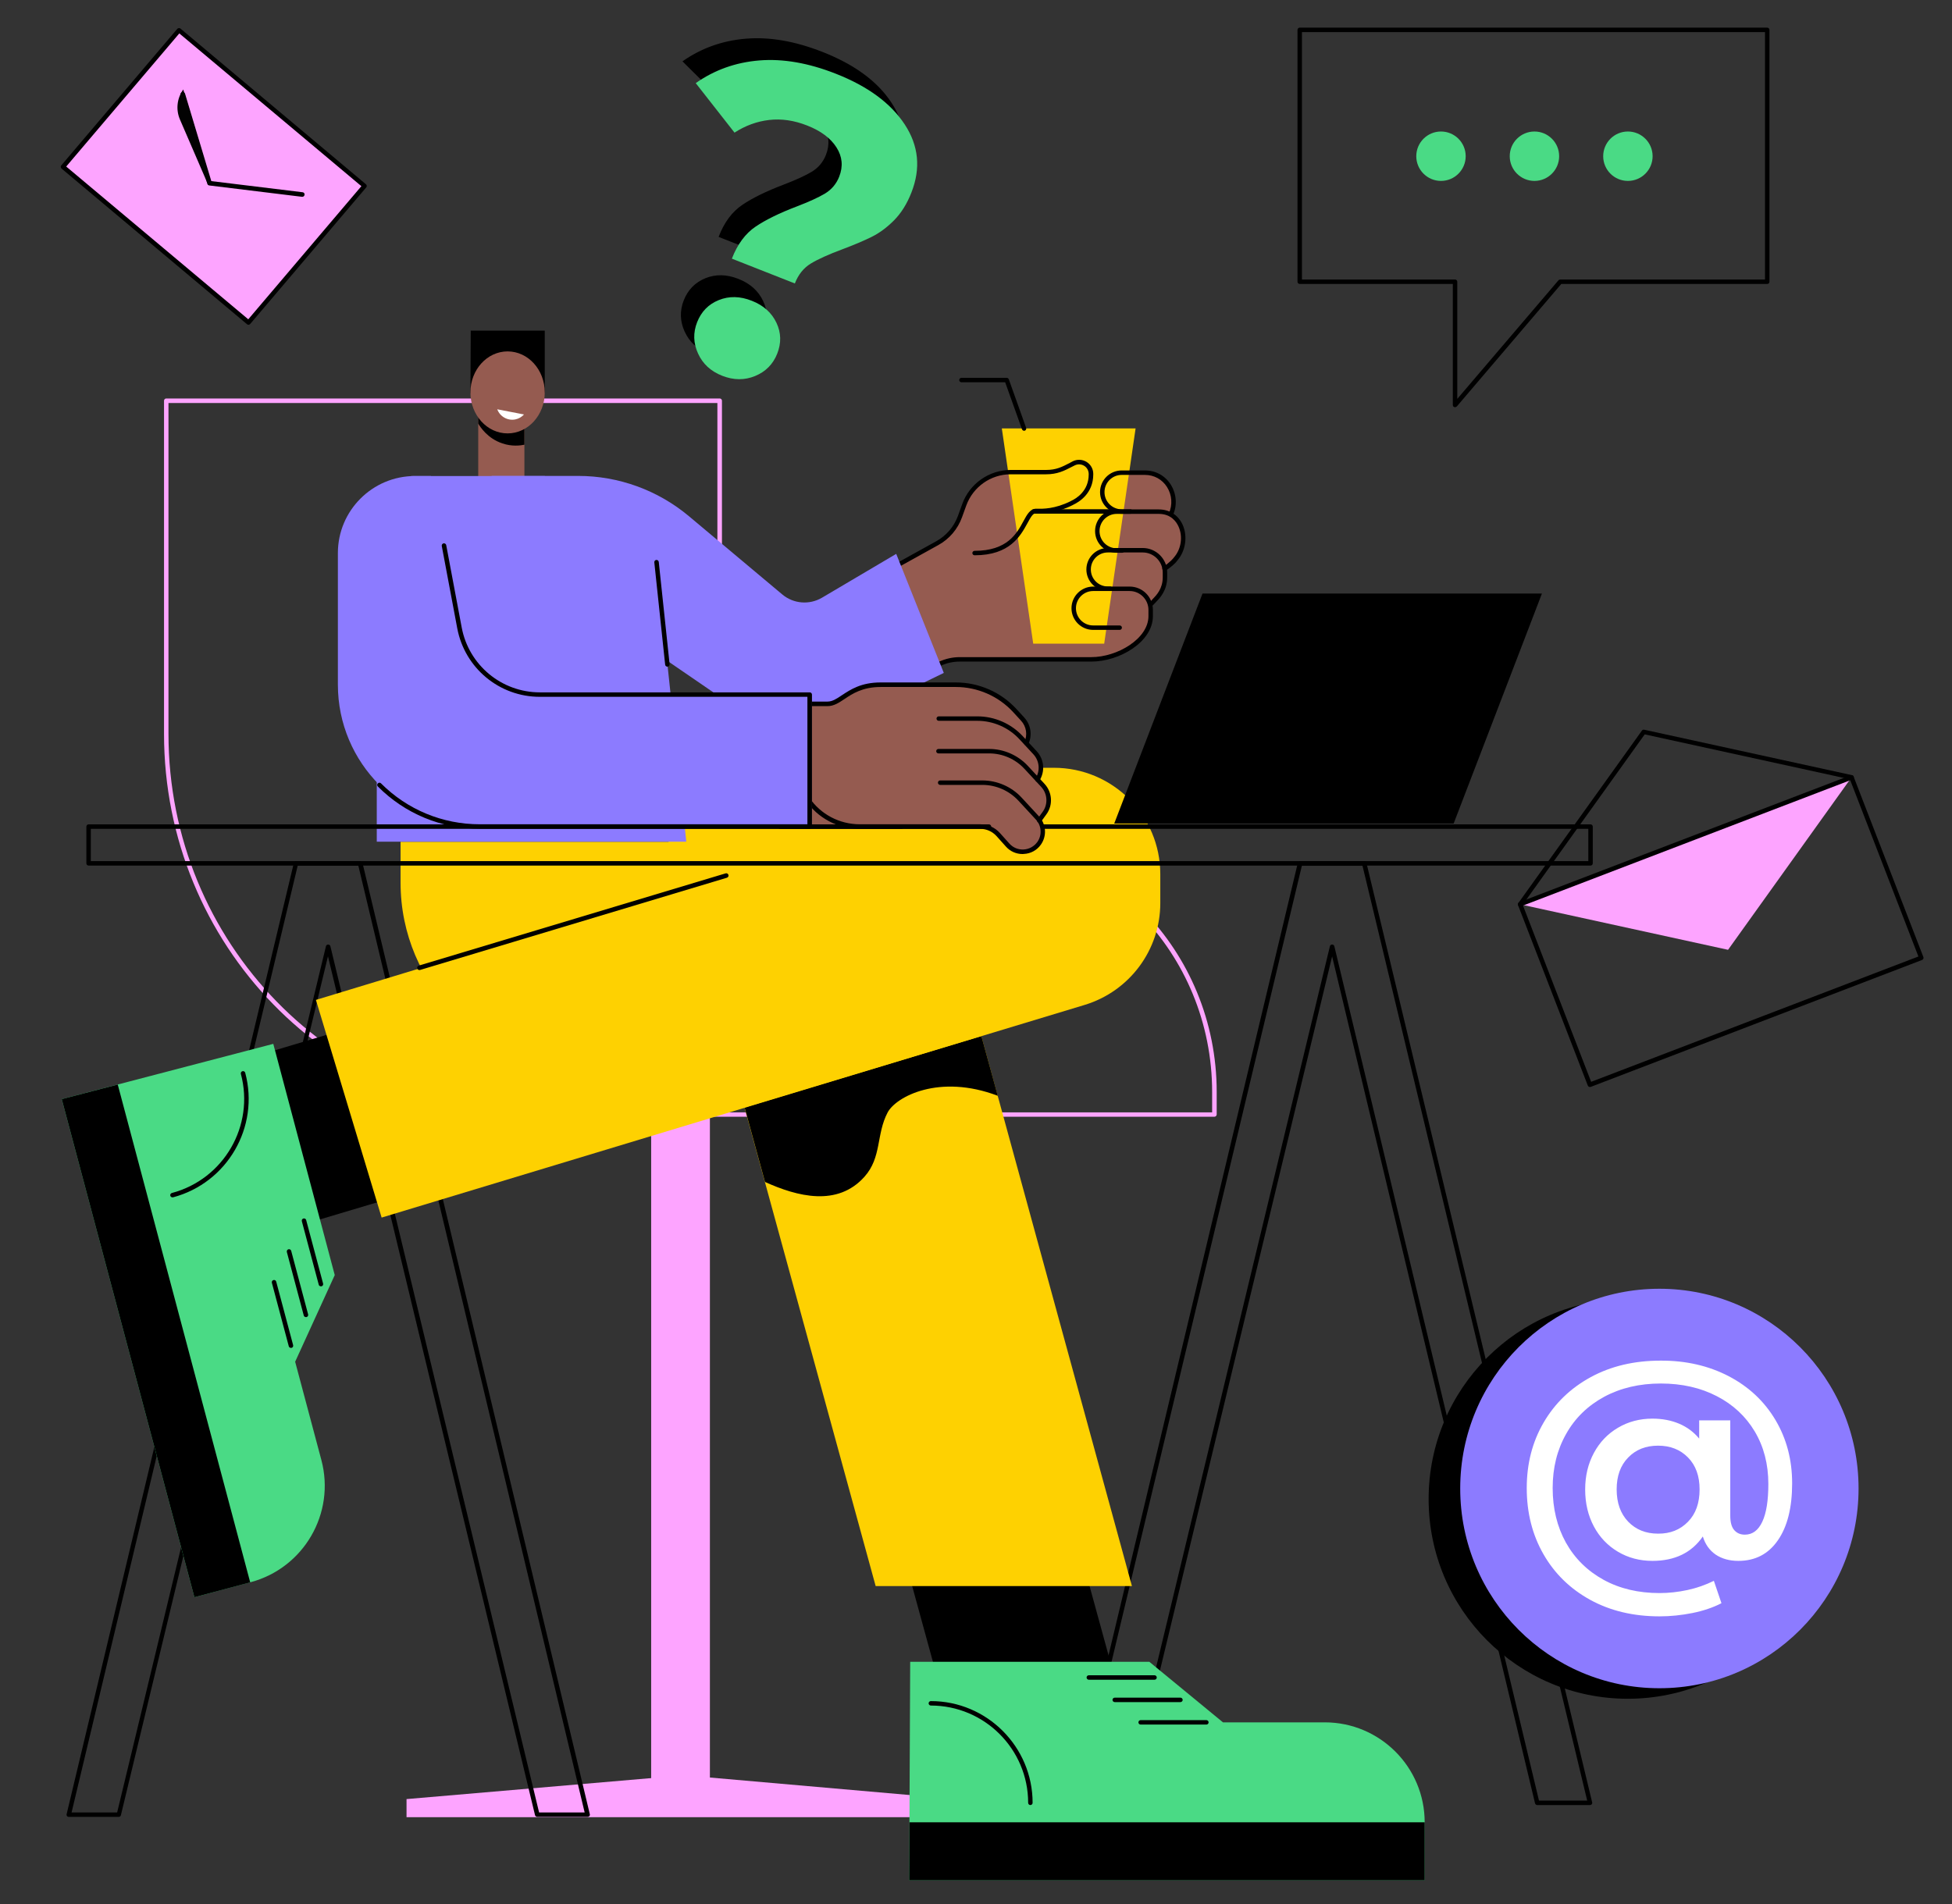 <svg xmlns="http://www.w3.org/2000/svg" fill="none" viewBox="66.339 75.571 473.46 461.952" style="max-height: 500px" width="473.46" height="461.952">
<rect x="66.339" y="75.571" width="473.46" height="461.952" fill="#333333" stroke="none"/>
<g clip-path="url(#clip0_824_3026)">
<path fill="#FDA4FF" d="M238.526 345.854H224.281V511.83H238.526V345.854Z"/>
<path fill="#FDA4FF" d="M298.206 512.027L235.136 506.501H229.34L164.943 512.027V516.423H298.206V512.027Z"/>
<path fill="#FDA4FF" d="M360.884 346.492H196.602C146.721 346.492 106.123 304.814 106.123 253.607V172.78C106.123 172.485 106.369 172.239 106.663 172.239H240.908C241.203 172.239 241.449 172.485 241.449 172.78V217.282C241.449 250.954 268.121 278.338 300.908 278.338C334.285 278.338 361.449 306.214 361.449 340.475V345.952C361.424 346.271 361.179 346.492 360.884 346.492ZM107.204 173.32V253.631C107.204 304.249 147.31 345.436 196.602 345.436H360.344V340.5C360.344 306.828 333.671 279.444 300.884 279.444C267.507 279.444 240.343 251.568 240.343 217.307V173.344H107.204V173.32Z"/>
<path fill="black" d="M338.682 516.349H326.525C326.353 516.349 326.206 516.276 326.108 516.153C326.01 516.03 325.96 515.858 326.01 515.686L381.122 284.921C381.171 284.675 381.392 284.503 381.662 284.503H397.233C397.479 284.503 397.7 284.675 397.774 284.921L452.518 512.813C452.567 512.985 452.518 513.157 452.42 513.279C452.322 513.402 452.15 513.476 452.002 513.476H439.207C438.961 513.476 438.74 513.304 438.666 513.058L389.448 307.589L358.625 435.449L339.223 515.957C339.149 516.178 338.928 516.349 338.682 516.349ZM327.213 515.269H338.265L388.908 305.133C388.957 304.888 389.178 304.716 389.448 304.716C389.718 304.716 389.915 304.888 389.988 305.133L439.624 512.395H451.315L396.816 285.608H382.105L327.213 515.269Z"/>
<path fill="black" d="M208.81 516.349H196.653C196.407 516.349 196.186 516.178 196.112 515.932L145.887 307.565L95.662 515.932C95.613 516.178 95.392 516.349 95.122 516.349H83.013C82.842 516.349 82.694 516.276 82.596 516.153C82.498 516.03 82.449 515.858 82.498 515.686L137.61 284.921C137.66 284.675 137.881 284.503 138.151 284.503H153.722C153.967 284.503 154.188 284.675 154.262 284.921L209.399 515.686C209.448 515.858 209.399 516.03 209.301 516.153C209.203 516.276 208.982 516.349 208.81 516.349ZM197.095 515.269H208.147L153.255 285.584H138.544L83.701 515.269H94.753L145.396 305.133C145.445 304.888 145.666 304.716 145.936 304.716C146.206 304.716 146.403 304.888 146.477 305.133L197.095 515.269Z"/>
<path fill="#955B50" d="M193.533 174.081H182.334V193.877H193.533V174.081Z"/>
<path fill="black" d="M182.334 178.33V174.081H193.533V183.463C192.526 183.66 190.512 183.93 188.204 183.144C184.569 181.941 182.801 179.116 182.334 178.33Z"/>
<path fill="black" d="M180.443 171.011L189.383 168.801L198.47 170.888V155.784H180.517L180.443 171.011Z"/>
<path fill="#955B50" d="M189.457 180.712C194.435 180.712 198.47 176.259 198.47 170.766C198.47 165.272 194.435 160.819 189.457 160.819C184.479 160.819 180.443 165.272 180.443 170.766C180.443 176.259 184.479 180.712 189.457 180.712Z"/>
<path fill="white" d="M193.435 176.12C192.895 176.709 192.182 177.151 191.323 177.323C189.432 177.692 187.59 176.611 186.951 174.867L193.435 176.12Z"/>
<path fill="black" d="M325.15 440.385L335.932 479.755H292.903L282.121 440.385H325.15Z"/>
<path fill="#FED101" d="M163.496 279.763V289.71C163.496 314.663 183.709 334.876 208.662 334.876H234.401C240.271 334.876 245.428 338.805 246.976 344.479L278.732 460.353H340.893L297.152 300.565C293.787 288.285 282.637 279.787 269.915 279.787H163.496V279.763Z"/>
<path fill="black" d="M246.902 344.257L304.373 326.918L308.351 341.408C294.156 336.005 283.644 341.63 281.63 345.461C278.83 350.79 280.23 356.341 276.006 361.056C269.448 368.4 259.698 365.846 251.888 362.309L247.001 344.454C246.951 344.405 246.927 344.331 246.902 344.257Z"/>
<path fill="#4ADA85" d="M286.861 531.724H411.896V517.651C411.896 504.266 401.041 493.41 387.656 493.41H362.973L345.118 478.724H287.107C287.107 478.699 286.861 531.356 286.861 531.724Z"/>
<path fill="black" d="M286.861 531.724C286.861 531.601 286.886 526.394 286.935 517.651H411.896V531.724H286.861Z"/>
<path fill="black" d="M358.945 493.951H343.005C342.71 493.951 342.465 493.705 342.465 493.41C342.465 493.116 342.71 492.87 343.005 492.87H358.945C359.239 492.87 359.485 493.116 359.485 493.41C359.485 493.705 359.239 493.951 358.945 493.951Z"/>
<path fill="black" d="M352.657 488.498H336.718C336.423 488.498 336.178 488.253 336.178 487.958C336.178 487.663 336.423 487.418 336.718 487.418H352.657C352.952 487.418 353.198 487.663 353.198 487.958C353.198 488.253 352.952 488.498 352.657 488.498Z"/>
<path fill="black" d="M346.37 483.071H330.431C330.136 483.071 329.891 482.825 329.891 482.53C329.891 482.236 330.136 481.99 330.431 481.99H346.37C346.665 481.99 346.911 482.236 346.911 482.53C346.911 482.825 346.69 483.071 346.37 483.071Z"/>
<path fill="black" d="M316.259 513.476C315.964 513.476 315.719 513.23 315.719 512.936C315.719 499.919 305.133 489.333 292.117 489.333C291.822 489.333 291.576 489.088 291.576 488.793C291.576 488.498 291.822 488.253 292.117 488.253C305.723 488.253 316.799 499.329 316.799 512.936C316.799 513.23 316.554 513.476 316.259 513.476Z"/>
<path fill="black" d="M128.572 375.989L126.73 332.248L170.054 319.305L169.391 363.807L128.572 375.989Z"/>
<path fill="#FED101" d="M220.083 261.834H321.958C336.203 261.834 347.771 273.377 347.771 287.647V294.646C347.771 306.018 340.329 316.038 329.449 319.354L158.904 370.954L142.965 318.15L233.542 290.618L220.083 261.834Z"/>
<path fill="black" d="M168.065 310.905C167.819 310.905 167.623 310.758 167.549 310.512C167.451 310.217 167.623 309.923 167.918 309.824L242.334 287.45C242.629 287.352 242.924 287.524 243.022 287.819C243.12 288.113 242.948 288.408 242.654 288.506L168.237 310.88C168.163 310.88 168.114 310.905 168.065 310.905Z"/>
<path fill="#4ADA85" d="M81.318 342.219L113.492 463.054L127.098 459.419C140.041 455.981 147.729 442.694 144.29 429.775L137.929 405.928L147.532 384.904L132.624 328.809C132.624 328.809 81.687 342.121 81.318 342.219Z"/>
<path fill="black" d="M94.9 338.682L127.025 459.444L113.492 463.054L81.318 342.219C81.441 342.194 87.237 340.672 94.9 338.682Z"/>
<path fill="black" d="M136.898 402.563C136.652 402.563 136.431 402.391 136.382 402.17L132.281 386.771C132.207 386.476 132.379 386.181 132.674 386.108C132.968 386.034 133.263 386.206 133.337 386.501L137.438 401.9C137.512 402.195 137.34 402.489 137.045 402.563C136.996 402.538 136.947 402.563 136.898 402.563Z"/>
<path fill="black" d="M140.533 395.097C140.287 395.097 140.066 394.925 140.017 394.704L135.915 379.305C135.842 379.01 136.014 378.715 136.308 378.641C136.603 378.568 136.898 378.74 136.972 379.034L141.073 394.433C141.147 394.728 140.975 395.023 140.68 395.097C140.631 395.072 140.582 395.097 140.533 395.097Z"/>
<path fill="black" d="M144.167 387.63C143.922 387.63 143.701 387.458 143.652 387.237L139.55 371.838C139.477 371.544 139.648 371.249 139.943 371.175C140.238 371.102 140.533 371.273 140.606 371.568L144.708 386.967C144.782 387.262 144.61 387.557 144.315 387.63C144.266 387.606 144.217 387.63 144.167 387.63Z"/>
<path fill="black" d="M108.162 366.042C107.916 366.042 107.695 365.87 107.646 365.649C107.572 365.354 107.744 365.06 108.039 364.986C120.614 361.646 128.129 348.678 124.764 336.103C124.691 335.809 124.862 335.514 125.157 335.44C125.452 335.367 125.747 335.539 125.82 335.833C129.332 348.997 121.473 362.53 108.309 366.042C108.26 366.042 108.211 366.042 108.162 366.042Z"/>
<path fill="#955B50" d="M293.737 207.286C296.291 205.862 298.256 203.578 299.239 200.827L300.27 197.978C301.989 193.238 306.484 190.07 311.519 190.07H320.115C322.964 190.07 324.56 189.087 326.819 187.933C328.735 186.951 330.995 188.351 330.995 190.512V190.635C330.995 195.768 326.451 197.487 326.353 197.561C324.658 198.42 323.111 198.887 321.809 199.157H336.472C334.851 198.42 333.721 196.775 333.721 194.884C333.721 192.28 335.833 190.168 338.436 190.168H344.061C349.587 190.168 352.386 195.964 350.348 200.287H350.274C353.86 202.227 354.425 207.827 351.502 211.118C351.527 211.093 350.594 212.321 348.825 213.426C348.899 213.746 348.923 214.089 348.923 214.458V215.637C348.923 219.198 346.492 220.991 346.148 221.482C345.903 221.752 345.682 221.973 345.436 222.219L345.313 222.17C345.436 222.587 345.485 223.029 345.485 223.496V225.019C345.485 231.036 337.528 235.506 331.093 235.506H299.165C297.495 235.506 295.849 235.874 294.327 236.586L289.586 238.797L280.131 214.826L293.737 207.286Z"/>
<path fill="#FED101" d="M341.778 179.509L334.164 231.724H316.948L309.334 179.509H341.778Z"/>
<path fill="black" d="M314.737 180.074C314.516 180.074 314.295 179.927 314.221 179.705L310.144 168.31H299.534C299.24 168.31 298.994 168.064 298.994 167.769C298.994 167.475 299.24 167.229 299.534 167.229H310.513C310.734 167.229 310.955 167.376 311.029 167.597L315.228 179.362C315.327 179.632 315.179 179.951 314.909 180.049C314.86 180.074 314.811 180.074 314.737 180.074Z"/>
<path fill="black" d="M350.324 200.876C350.25 200.876 350.176 200.852 350.103 200.827C349.832 200.704 349.71 200.385 349.832 200.115C350.79 198.101 350.618 195.645 349.39 193.705C348.212 191.863 346.271 190.782 344.036 190.782H338.412C336.103 190.782 334.237 192.649 334.237 194.957C334.237 197.266 336.103 199.132 338.412 199.132H340.549C340.844 199.132 341.089 199.378 341.089 199.673C341.089 199.967 340.844 200.213 340.549 200.213H338.412C335.514 200.213 333.156 197.855 333.156 194.957C333.156 192.059 335.514 189.701 338.412 189.701H344.036C346.64 189.701 348.924 190.954 350.299 193.115C351.724 195.375 351.92 198.224 350.815 200.581C350.717 200.753 350.52 200.876 350.324 200.876Z"/>
<path fill="black" d="M348.801 214.016C348.629 214.016 348.433 213.918 348.335 213.77C348.187 213.525 348.261 213.181 348.507 213.033C350.078 212.051 350.938 210.995 351.012 210.897C351.036 210.872 351.036 210.848 351.061 210.823C352.829 208.834 353.296 205.739 352.191 203.308C351.675 202.153 350.373 200.238 347.401 200.238H337.209C334.9 200.238 333.034 202.104 333.034 204.413C333.034 206.721 334.9 208.588 337.209 208.588H338.511C338.805 208.588 339.051 208.834 339.051 209.128C339.051 209.423 338.805 209.669 338.511 209.669H337.209C334.311 209.669 331.953 207.311 331.953 204.413C331.953 201.515 334.311 199.157 337.209 199.157H347.401C350.005 199.157 352.117 200.508 353.198 202.89C354.45 205.69 353.91 209.276 351.871 211.584C351.429 212.272 350.054 213.402 349.071 214.016C348.998 213.991 348.9 214.016 348.801 214.016Z"/>
<path fill="black" d="M345.413 222.784C345.265 222.784 345.118 222.735 345.02 222.612C344.823 222.391 344.823 222.047 345.044 221.85C345.265 221.629 345.487 221.408 345.708 221.163C345.781 221.04 345.904 220.917 346.076 220.745C346.813 219.984 348.36 218.388 348.36 215.637V214.458C348.36 211.781 346.174 209.595 343.497 209.595H335.049C332.764 209.595 330.922 211.437 330.922 213.721C330.922 216.005 332.764 217.847 335.049 217.847H335.613C335.908 217.847 336.154 218.093 336.154 218.388C336.154 218.682 335.908 218.928 335.613 218.928H335.049C332.175 218.928 329.842 216.595 329.842 213.721C329.842 210.848 332.175 208.514 335.049 208.514H343.497C346.788 208.514 349.441 211.191 349.441 214.458V215.637C349.441 218.805 347.623 220.696 346.862 221.482C346.739 221.605 346.616 221.728 346.592 221.777C346.567 221.801 346.567 221.826 346.543 221.826C346.297 222.096 346.051 222.342 345.806 222.587C345.683 222.735 345.536 222.784 345.413 222.784Z"/>
<path fill="black" d="M289.563 239.362C289.489 239.362 289.415 239.337 289.366 239.313C289.219 239.264 289.12 239.141 289.071 239.018L279.616 215.047C279.518 214.802 279.616 214.507 279.861 214.384L293.443 206.869C295.875 205.518 297.741 203.332 298.699 200.704L299.73 197.855C301.499 192.919 306.239 189.579 311.495 189.579H320.091C322.547 189.579 323.947 188.842 325.887 187.835L326.525 187.491C327.581 186.951 328.834 187 329.866 187.614C330.897 188.252 331.511 189.333 331.511 190.536V190.659C331.511 195.252 328.122 197.34 326.648 198.027L326.599 198.052C326.599 198.052 326.574 198.052 326.574 198.076C322.448 200.164 319.231 200.09 318.028 200.066C317.88 200.066 317.757 200.066 317.684 200.066C317.659 200.066 317.635 200.066 317.635 200.066C316.898 200.066 316.382 200.95 315.547 202.497C313.852 205.592 311.298 210.283 302.727 210.283C302.432 210.283 302.186 210.037 302.186 209.742C302.186 209.448 302.432 209.202 302.727 209.202C310.66 209.202 312.944 205.027 314.589 201.981C315.449 200.385 316.21 199.01 317.61 198.985C317.708 198.985 317.856 198.985 318.052 198.985C319.182 199.01 322.178 199.083 326.059 197.143C326.083 197.119 326.132 197.094 326.182 197.069C327.459 196.48 330.406 194.638 330.406 190.684V190.561C330.406 189.751 329.988 188.989 329.301 188.572C328.613 188.154 327.753 188.105 327.017 188.473L326.378 188.793C324.438 189.8 322.792 190.635 320.066 190.635H311.47C306.656 190.635 302.358 193.68 300.713 198.199L299.681 201.048C298.65 203.922 296.611 206.329 293.934 207.802L280.77 215.096L289.833 238.085L294.057 236.12C295.629 235.383 297.397 234.99 299.116 234.99H331.044C337.332 234.99 344.896 230.545 344.896 225.043V223.521C344.896 220.991 342.833 218.952 340.328 218.952H331.486C329.178 218.952 327.311 220.819 327.311 223.128C327.311 225.436 329.178 227.303 331.486 227.303H337.921C338.216 227.303 338.462 227.548 338.462 227.843C338.462 228.138 338.216 228.383 337.921 228.383H331.486C328.588 228.383 326.231 226.026 326.231 223.128C326.231 220.23 328.588 217.872 331.486 217.872H340.328C343.447 217.872 345.977 220.401 345.977 223.521V225.043C345.977 231.257 337.946 236.071 331.02 236.071H299.092C297.52 236.071 295.924 236.415 294.475 237.102L289.734 239.313C289.734 239.337 289.636 239.362 289.563 239.362Z"/>
<path fill="black" d="M336.742 200.189H317.07C316.775 200.189 316.529 199.943 316.529 199.648C316.529 199.354 316.775 199.108 317.07 199.108H336.742C337.037 199.108 337.282 199.354 337.282 199.648C337.282 199.943 337.037 200.189 336.742 200.189Z"/>
<path fill="#8C7BFF" d="M283.717 209.939L265.715 220.573C262.669 222.366 258.813 222.071 256.087 219.787L233.443 200.802C225.903 194.491 216.398 191.028 206.574 191.028H185.551L221.777 231.478L251.691 251.986C255.915 254.884 261.368 255.301 265.985 253.042L295.26 238.821L283.717 209.939Z"/>
<path fill="#8C7BFF" d="M224.921 205.739L198.47 191.052H166.124L157.725 229.218V279.763H232.805L224.921 205.739Z"/>
<path fill="black" d="M228.211 237.299C227.941 237.299 227.696 237.102 227.671 236.807L225.043 212.002C225.019 211.707 225.215 211.437 225.534 211.412C225.829 211.388 226.099 211.609 226.124 211.904L228.752 236.709C228.776 237.004 228.58 237.274 228.26 237.299C228.26 237.299 228.236 237.299 228.211 237.299Z"/>
<path fill="#955B50" d="M255.57 246.312V276.103H274.85H284.944H304.101C305.746 276.103 307.318 276.816 308.423 278.044L310.732 280.622C312.82 282.931 316.504 282.735 318.321 280.229C319.525 278.535 319.525 276.3 318.37 274.63L319.647 272.837C321.121 270.774 320.949 267.974 319.23 266.132L317.928 264.732C319.23 262.694 319.009 260.041 317.363 258.248L315.202 255.915L315.227 255.891C316.135 253.975 315.816 251.642 314.318 250.021L312.402 247.933C308.718 243.954 303.561 241.695 298.133 241.695H279.885C272.32 241.695 270.38 246.312 267.015 246.312H255.57Z"/>
<path fill="black" d="M317.977 265.248C317.878 265.248 317.78 265.223 317.682 265.15C317.436 264.978 317.363 264.658 317.51 264.388C318.689 262.571 318.468 260.164 316.994 258.568L313.605 254.908C310.977 252.059 307.244 250.438 303.388 250.438H294.031C293.736 250.438 293.49 250.193 293.49 249.898C293.49 249.603 293.736 249.358 294.031 249.358H303.388C307.563 249.358 311.566 251.101 314.415 254.171L317.805 257.831C319.622 259.796 319.868 262.718 318.443 264.978C318.345 265.15 318.148 265.248 317.977 265.248Z"/>
<path fill="black" d="M318.396 275.146C318.297 275.146 318.174 275.121 318.076 275.047C317.831 274.875 317.781 274.532 317.953 274.286L319.255 272.493C320.581 270.651 320.409 268.121 318.887 266.476L314.81 262.08C312.599 259.697 309.505 258.347 306.263 258.347H293.958C293.664 258.347 293.418 258.101 293.418 257.806C293.418 257.511 293.664 257.266 293.958 257.266H306.263C309.799 257.266 313.213 258.764 315.62 261.343L319.697 265.739C321.588 267.778 321.785 270.897 320.139 273.132L318.838 274.925C318.739 275.072 318.567 275.146 318.396 275.146Z"/>
<path fill="black" d="M284.969 276.644H255.595C255.3 276.644 255.055 276.398 255.055 276.103V246.312C255.055 246.017 255.3 245.772 255.595 245.772H267.065C268.243 245.772 269.275 245.084 270.552 244.225C272.64 242.849 275.218 241.13 279.934 241.13H298.182C303.733 241.13 309.087 243.463 312.844 247.54L314.76 249.628C316.381 251.396 316.774 253.926 315.767 256.087C315.644 256.357 315.325 256.48 315.055 256.357C314.785 256.234 314.662 255.915 314.785 255.645C315.62 253.877 315.3 251.814 313.974 250.389L312.058 248.302C308.497 244.446 303.438 242.235 298.182 242.235H279.934C275.562 242.235 273.106 243.856 271.166 245.158C269.766 246.091 268.563 246.877 267.065 246.877H256.135V275.588H284.969C285.264 275.588 285.509 275.833 285.509 276.128C285.509 276.398 285.264 276.644 284.969 276.644Z"/>
<path fill="black" d="M314.368 282.759C312.82 282.759 311.371 282.121 310.34 280.966L308.031 278.387C307.024 277.282 305.6 276.644 304.101 276.644H274.85C269.57 276.644 264.658 274.04 261.711 269.669C261.539 269.423 261.613 269.079 261.858 268.907C262.104 268.735 262.448 268.809 262.62 269.055C265.37 273.132 269.963 275.539 274.875 275.539H304.126C305.919 275.539 307.663 276.3 308.866 277.651L311.175 280.229C312.059 281.212 313.311 281.728 314.638 281.654C315.964 281.58 317.143 280.917 317.929 279.861C319.132 278.191 318.985 275.882 317.585 274.384L313.336 269.791C311.101 267.385 307.933 265.985 304.617 265.985H294.376C294.081 265.985 293.835 265.739 293.835 265.444C293.835 265.15 294.081 264.904 294.376 264.904H304.617C308.203 264.904 311.69 266.427 314.122 269.055L318.371 273.647C320.115 275.539 320.286 278.412 318.788 280.5C317.83 281.85 316.332 282.661 314.687 282.735C314.564 282.759 314.466 282.759 314.368 282.759Z"/>
<path fill="#8C7BFF" d="M170.864 191.052H166.983C156.668 191.052 148.293 199.427 148.293 209.742V241.67C148.293 260.68 163.692 276.079 182.702 276.079H263.234V244.053H197.266C187.736 244.053 179.533 237.274 177.79 227.892L170.864 191.052Z"/>
<path fill="black" d="M262.718 276.619H182.701C173.368 276.619 164.576 272.984 157.994 266.378C157.773 266.157 157.773 265.813 157.994 265.616C158.215 265.395 158.559 265.395 158.755 265.616C165.141 272.002 173.663 275.539 182.701 275.539H262.177V244.618H197.265C187.466 244.618 179.066 237.643 177.249 228.015L173.491 208.023C173.442 207.728 173.639 207.434 173.933 207.385C174.228 207.335 174.523 207.532 174.572 207.827L178.33 227.819C180.049 236.93 188.006 243.537 197.29 243.537H262.742C263.037 243.537 263.283 243.783 263.283 244.077V276.103C263.258 276.374 263.012 276.619 262.718 276.619Z"/>
<path fill="black" d="M452.126 285.559H87.827C87.533 285.559 87.287 285.314 87.287 285.019V276.104C87.287 275.809 87.533 275.563 87.827 275.563H306.215C306.51 275.563 306.755 275.809 306.755 276.104C306.755 276.398 306.51 276.644 306.215 276.644H88.368V284.479H451.586V276.644H319.281C318.986 276.644 318.741 276.398 318.741 276.104C318.741 275.809 318.986 275.563 319.281 275.563H452.126C452.421 275.563 452.666 275.809 452.666 276.104V285.019C452.666 285.314 452.421 285.559 452.126 285.559Z"/>
<path fill="black" d="M336.596 275.367H418.921L440.337 219.566H358.012L336.596 275.367Z"/>
<path fill="black" d="M461.163 487.688C487.844 487.688 509.473 465.993 509.473 439.231C509.473 412.469 487.844 390.774 461.163 390.774C434.482 390.774 412.854 412.469 412.854 439.231C412.854 465.993 434.482 487.688 461.163 487.688Z"/>
<path fill="#8C7BFF" d="M468.825 485.134C495.506 485.134 517.135 463.439 517.135 436.677C517.135 409.915 495.506 388.22 468.825 388.22C442.145 388.22 420.516 409.915 420.516 436.677C420.516 463.439 442.145 485.134 468.825 485.134Z"/>
<path fill="white" d="M485.65 409.44C490.488 411.97 494.27 415.506 496.972 420.05C499.673 424.593 501.024 429.702 501.024 435.424C501.024 441.319 499.87 445.936 497.561 449.252C495.252 452.592 492.06 454.237 487.983 454.237C485.797 454.237 483.979 453.722 482.481 452.715C480.983 451.683 479.952 450.234 479.362 448.318C476.636 452.272 472.559 454.237 467.131 454.237C464.061 454.237 461.261 453.5 458.781 452.027C456.3 450.553 454.336 448.515 452.936 445.887C451.536 443.259 450.823 440.263 450.823 436.922C450.823 433.607 451.536 430.66 452.936 428.056C454.336 425.453 456.276 423.414 458.781 421.941C461.261 420.467 464.061 419.73 467.131 419.73C469.538 419.73 471.699 420.148 473.615 420.958C475.531 421.769 477.152 422.972 478.478 424.569V420.148H486.018V443.259C486.018 444.88 486.337 446.059 487 446.796C487.663 447.532 488.499 447.876 489.555 447.876C491.421 447.876 492.821 446.82 493.803 444.708C494.786 442.596 495.252 439.55 495.252 435.572C495.252 430.758 494.147 426.534 491.961 422.85C489.776 419.19 486.706 416.317 482.751 414.278C478.822 412.24 474.278 411.208 469.17 411.208C464.012 411.208 459.419 412.289 455.441 414.426C451.462 416.587 448.367 419.583 446.206 423.439C444.02 427.295 442.94 431.667 442.94 436.554C442.94 441.54 444.02 445.961 446.157 449.816C448.318 453.672 451.364 456.669 455.293 458.83C459.223 460.991 463.767 462.047 468.875 462.047C471.085 462.047 473.345 461.802 475.629 461.311C477.913 460.819 480.05 460.058 482.039 459.076L483.881 464.503C481.892 465.535 479.534 466.345 476.857 466.886C474.155 467.426 471.503 467.696 468.875 467.696C462.539 467.696 456.939 466.37 452.051 463.693C447.189 461.016 443.406 457.332 440.705 452.616C438.003 447.901 436.652 442.547 436.652 436.579C436.652 430.684 438.003 425.404 440.729 420.713C443.455 416.022 447.262 412.338 452.174 409.661C457.086 406.984 462.735 405.658 469.121 405.658C475.285 405.633 480.787 406.91 485.65 409.44ZM475.752 444.757C477.643 442.841 478.576 440.214 478.576 436.898C478.576 433.631 477.643 431.053 475.752 429.137C473.861 427.221 471.454 426.288 468.507 426.288C465.51 426.288 463.103 427.246 461.237 429.186C459.37 431.102 458.462 433.681 458.462 436.898C458.462 440.164 459.395 442.768 461.237 444.708C463.103 446.648 465.51 447.631 468.507 447.631C471.454 447.655 473.861 446.697 475.752 444.757Z"/>
<path fill="#FDA4FF" d="M515.441 264.143L485.478 305.993L435.057 294.966L515.441 264.143Z"/>
<path fill="black" d="M451.978 339.272C451.757 339.272 451.561 339.149 451.463 338.928L434.541 295.162C434.492 295.039 434.492 294.867 434.541 294.745C434.59 294.622 434.713 294.499 434.835 294.45L515.22 263.652C515.491 263.553 515.81 263.676 515.933 263.971L532.854 307.737C532.904 307.86 532.904 308.032 532.854 308.154C532.805 308.277 532.682 308.4 532.56 308.449L452.175 339.247C452.126 339.247 452.052 339.272 451.978 339.272ZM435.744 295.26L452.273 338.019L531.651 307.614L515.122 264.855L435.744 295.26Z"/>
<path fill="black" d="M435.058 295.506C434.959 295.506 434.836 295.481 434.738 295.408C434.493 295.236 434.444 294.892 434.615 294.646L464.579 252.821C464.701 252.649 464.923 252.55 465.144 252.6L515.565 263.627C515.86 263.701 516.032 263.971 515.983 264.266C515.909 264.56 515.639 264.732 515.344 264.683L465.266 253.729L435.5 295.285C435.377 295.408 435.229 295.506 435.058 295.506Z"/>
<path fill="black" d="M419.264 174.351C419.191 174.351 419.141 174.351 419.068 174.327C418.847 174.253 418.724 174.057 418.724 173.811V144.462H381.589C381.294 144.462 381.049 144.216 381.049 143.922V82.816C381.049 82.522 381.294 82.276 381.589 82.276H494.983C495.277 82.276 495.523 82.522 495.523 82.816V143.922C495.523 144.216 495.277 144.462 494.983 144.462H445.028L419.706 174.155C419.583 174.278 419.436 174.351 419.264 174.351ZM382.129 143.381H419.264C419.559 143.381 419.805 143.627 419.805 143.922V172.338L444.34 143.578C444.438 143.455 444.586 143.381 444.757 143.381H494.442V83.357H382.129V143.381Z"/>
<path fill="#4ADA85" d="M461.202 119.46C464.511 119.453 467.189 116.764 467.182 113.455C467.175 110.145 464.486 107.468 461.176 107.475C457.867 107.482 455.189 110.171 455.196 113.48C455.203 116.79 457.892 119.467 461.202 119.46Z"/>
<path fill="#4ADA85" d="M438.534 119.46C441.844 119.453 444.521 116.764 444.514 113.454C444.507 110.145 441.818 107.468 438.508 107.475C435.199 107.482 432.521 110.171 432.529 113.48C432.536 116.79 435.225 119.467 438.534 119.46Z"/>
<path fill="#4ADA85" d="M415.864 119.46C419.174 119.453 421.851 116.764 421.844 113.454C421.837 110.145 419.148 107.468 415.838 107.475C412.529 107.482 409.852 110.171 409.859 113.48C409.866 116.79 412.555 119.467 415.864 119.46Z"/>
<path fill="black" d="M246.41 125.256C248.891 123.586 252.206 121.965 256.333 120.393C259.353 119.239 261.662 118.183 263.258 117.225C264.855 116.242 265.985 114.892 266.672 113.148C267.655 110.643 267.434 108.285 266.009 106.05C264.585 103.815 262.227 102.047 258.911 100.745C255.743 99.493 252.673 99.05 249.677 99.394C246.705 99.738 242.456 96.668 239.853 98.363L231.871 90.454C236.414 87.262 241.547 85.42 247.294 84.953C253.042 84.486 259.231 85.567 265.837 88.17C273.598 91.216 279.173 95.317 282.563 100.475C285.952 105.633 286.492 111.134 284.184 117.004C283.103 119.779 281.678 122.014 279.959 123.758C278.215 125.502 276.423 126.828 274.532 127.761C272.64 128.694 270.283 129.701 267.458 130.757C264.093 132.01 261.539 133.164 259.796 134.22C258.052 135.276 256.75 136.897 255.915 139.059L240.639 133.042C241.989 129.505 243.93 126.926 246.41 125.256ZM232.411 156.03C231.257 153.525 231.183 150.97 232.19 148.416C233.197 145.862 234.965 144.069 237.446 143.062C239.951 142.055 242.603 142.104 245.452 143.234C248.277 144.339 250.266 146.132 251.421 148.563C252.575 150.995 252.624 153.5 251.617 156.054C250.61 158.608 248.817 160.426 246.263 161.482C243.709 162.538 241.032 162.514 238.281 161.433C235.53 160.352 233.565 158.559 232.411 156.03Z"/>
<path fill="#4ADA85" d="M235.653 161.335C234.499 158.83 234.425 156.275 235.432 153.721C236.439 151.167 238.183 149.374 240.688 148.367C243.193 147.36 245.846 147.409 248.695 148.539C251.519 149.644 253.508 151.437 254.663 153.868C255.817 156.3 255.866 158.805 254.859 161.359C253.852 163.913 252.059 165.731 249.505 166.787C246.951 167.843 244.274 167.818 241.523 166.738C238.748 165.657 236.783 163.84 235.653 161.335ZM249.628 130.536C252.108 128.866 255.424 127.245 259.55 125.674C262.571 124.519 264.88 123.463 266.476 122.505C268.072 121.523 269.202 120.172 269.89 118.428C270.872 115.923 270.651 113.565 269.227 111.33C267.802 109.096 265.445 107.327 262.129 106.026C258.961 104.773 255.891 104.331 252.894 104.675C249.923 105.019 247.123 106.05 244.495 107.745L235.088 95.735C239.632 92.542 244.765 90.7 250.512 90.233C256.259 89.767 262.448 90.847 269.055 93.451C276.816 96.496 282.391 100.598 285.78 105.755C289.17 110.913 289.71 116.414 287.401 122.284C286.321 125.06 284.896 127.294 283.177 129.038C281.433 130.782 279.64 132.108 277.749 133.042C275.858 133.975 273.5 134.982 270.676 136.038C267.311 137.29 264.757 138.445 263.013 139.501C261.269 140.557 259.968 142.178 259.133 144.339L243.856 138.322C245.207 134.81 247.147 132.206 249.628 130.536Z"/>
<path fill="#FDA4FF" d="M126.607 153.819L81.613 116.046L109.759 82.915L154.704 120.712L126.607 153.819Z"/>
<path fill="black" d="M139.674 123.316C139.649 123.316 139.625 123.316 139.6 123.316L117.103 120.565C116.882 120.54 116.71 120.393 116.637 120.172L110.153 98.584C110.055 98.289 110.226 97.994 110.521 97.896C110.816 97.822 111.111 97.97 111.209 98.264L117.594 119.509L139.748 122.21C140.042 122.235 140.263 122.53 140.214 122.824C140.165 123.095 139.944 123.316 139.674 123.316Z"/>
<path fill="#020202" d="M109.98 104.552L116.832 120.418L117.569 120.025L110.791 97.282C109.268 99.394 108.949 102.145 109.98 104.552Z"/>
<path fill="black" d="M126.607 154.36C126.484 154.36 126.361 154.31 126.263 154.237L81.269 116.463C81.146 116.365 81.097 116.242 81.072 116.095C81.072 115.948 81.097 115.8 81.195 115.702L109.341 82.571C109.537 82.35 109.881 82.325 110.102 82.497L155.096 120.27C155.219 120.368 155.268 120.491 155.293 120.639C155.293 120.786 155.268 120.933 155.17 121.032L127.024 154.163C126.926 154.286 126.754 154.36 126.607 154.36ZM82.398 115.972L126.557 153.033L153.991 120.737L109.832 83.676L82.398 115.972Z"/>
</g>
<defs>
<clipPath id="clip0_824_3026">
<rect fill="white" height="614" width="614"/>
</clipPath>
</defs>
</svg>